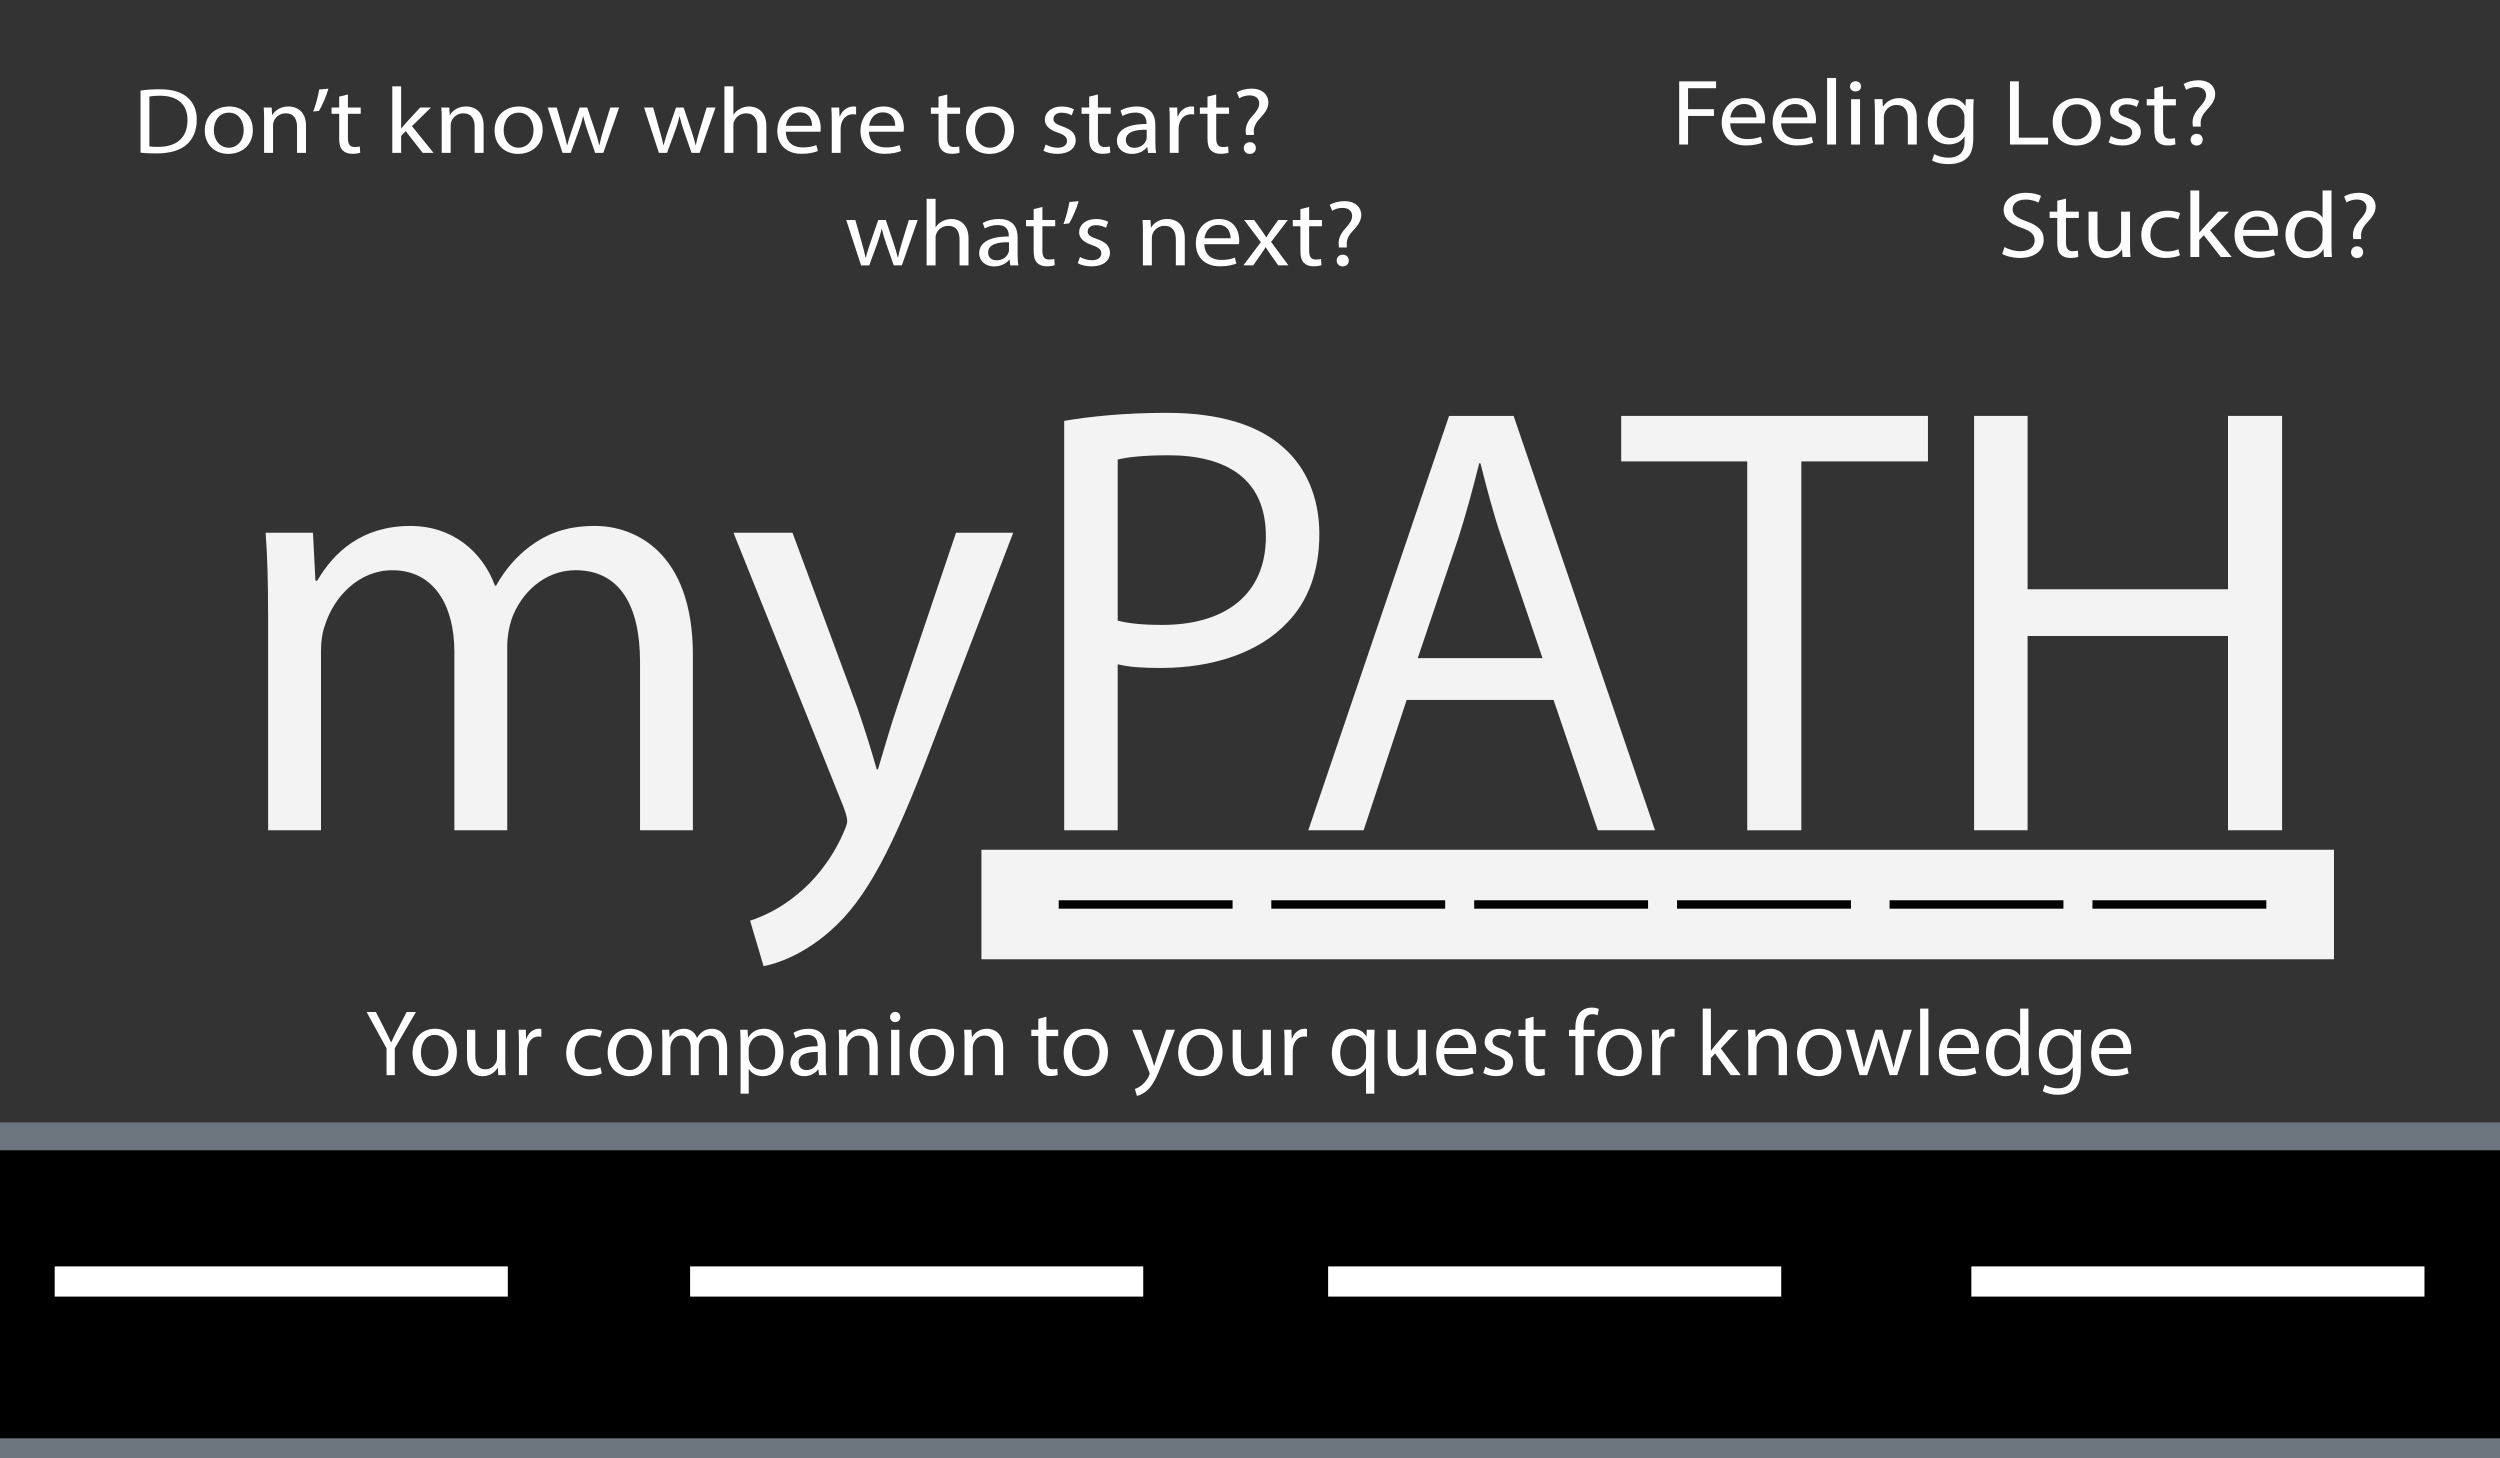 <?xml version="1.0" encoding="UTF-8"?>
<svg id="Layer_1" data-name="Layer 1" xmlns="http://www.w3.org/2000/svg" viewBox="0 0 960 560">
  <rect x="0" y="0" width="960" height="560" fill="#333333" stroke="none"/>
  <defs>
    <style>
      .cls-1 {
        fill: #fff;
      }

      .cls-2 {
        opacity: .94;
      }

      .cls-3 {
        opacity: .99;
      }

      .cls-4 {
        fill: #6c757d;
      }
    </style>
  </defs>
  <g id="bg-road">
    <rect x="0" y="432.78" width="961" height="130.22"/>
    <rect class="cls-1" x="21" y="486.3" width="174" height="11.59"/>
    <rect class="cls-1" x="265" y="486.3" width="174" height="11.59"/>
    <rect class="cls-1" x="510" y="486.3" width="174" height="11.59"/>
    <rect class="cls-1" x="757" y="486.3" width="174" height="11.59"/>
    <rect class="cls-4" x="-1" y="552.3" width="963" height="10.7"/>
    <rect class="cls-4" x="-1" y="431" width="963" height="10.7"/>
  </g>
  <g id="bg-text">
    <g>
      <path class="cls-1" d="m53.97,34.77c2.07-.29,4.53-.5,7.22-.5,4.88,0,8.35,1.04,10.66,3.02,2.34,1.98,3.71,4.79,3.71,8.71s-1.33,7.2-3.79,9.43c-2.46,2.27-6.52,3.49-11.63,3.49-2.42,0-4.45-.11-6.17-.29v-23.87Zm3.4,21.45c.86.14,2.11.18,3.43.18,7.26,0,11.2-3.74,11.2-10.29.04-5.72-3.47-9.36-10.66-9.36-1.76,0-3.08.14-3.98.32v19.15Z"/>
      <path class="cls-1" d="m97.1,49.85c0,6.44-4.84,9.25-9.41,9.25-5.11,0-9.06-3.46-9.06-8.96,0-5.83,4.14-9.25,9.37-9.25s9.09,3.64,9.09,8.96Zm-14.99.18c0,3.82,2.38,6.69,5.74,6.69s5.74-2.84,5.74-6.77c0-2.95-1.6-6.69-5.66-6.69s-5.82,3.46-5.82,6.77Z"/>
      <path class="cls-1" d="m101.43,46c0-1.8-.04-3.28-.16-4.72h3.04l.19,2.88h.08c.94-1.66,3.12-3.28,6.25-3.28,2.62,0,6.67,1.44,6.67,7.42v10.4h-3.44v-10.04c0-2.81-1.13-5.15-4.37-5.15-2.26,0-4.02,1.48-4.61,3.24-.16.4-.23.94-.23,1.48v10.47h-3.44v-12.71Z"/>
      <path class="cls-1" d="m126.14,34.05c-.9,3.02-2.58,6.88-3.67,8.53l-2.19.25c.86-2.12,1.87-5.87,2.3-8.46l3.55-.32Z"/>
      <path class="cls-1" d="m133.6,36.28v5h4.92v2.41h-4.92v9.4c0,2.16.66,3.38,2.58,3.38.9,0,1.56-.11,1.99-.22l.16,2.38c-.66.25-1.72.43-3.04.43-1.6,0-2.89-.47-3.71-1.33-.98-.94-1.33-2.48-1.33-4.54v-9.5h-2.93v-2.41h2.93v-4.18l3.36-.83Z"/>
      <path class="cls-1" d="m154.05,49.28h.08c.47-.61,1.13-1.37,1.68-1.98l5.54-6.01h4.14l-7.3,7.16,8.31,10.26h-4.18l-6.52-8.35-1.76,1.8v6.55h-3.4v-25.56h3.4v16.13Z"/>
      <path class="cls-1" d="m169.63,46c0-1.8-.04-3.28-.16-4.72h3.04l.19,2.88h.08c.94-1.66,3.12-3.28,6.25-3.28,2.62,0,6.67,1.44,6.67,7.42v10.4h-3.44v-10.04c0-2.81-1.13-5.15-4.37-5.15-2.26,0-4.02,1.48-4.61,3.24-.16.4-.23.94-.23,1.48v10.47h-3.44v-12.71Z"/>
      <path class="cls-1" d="m208.39,49.85c0,6.44-4.84,9.25-9.41,9.25-5.11,0-9.06-3.46-9.06-8.96,0-5.83,4.14-9.25,9.37-9.25s9.09,3.64,9.09,8.96Zm-14.99.18c0,3.82,2.38,6.69,5.74,6.69s5.74-2.84,5.74-6.77c0-2.95-1.6-6.69-5.66-6.69s-5.82,3.46-5.82,6.77Z"/>
      <path class="cls-1" d="m213.81,41.29l2.5,8.85c.55,1.94,1.05,3.74,1.41,5.54h.12c.43-1.76,1.05-3.64,1.68-5.51l3.08-8.89h2.89l2.93,8.71c.7,2.09,1.25,3.92,1.68,5.69h.12c.31-1.76.82-3.6,1.44-5.65l2.69-8.75h3.4l-6.09,17.42h-3.12l-2.89-8.31c-.66-1.94-1.21-3.67-1.68-5.72h-.08c-.47,2.09-1.05,3.89-1.72,5.76l-3.04,8.28h-3.12l-5.7-17.42h3.51Z"/>
      <path class="cls-1" d="m250.82,41.29l2.5,8.85c.55,1.94,1.05,3.74,1.41,5.54h.12c.43-1.76,1.05-3.64,1.68-5.51l3.08-8.89h2.89l2.93,8.71c.7,2.09,1.25,3.92,1.68,5.69h.12c.31-1.76.82-3.6,1.44-5.65l2.69-8.75h3.4l-6.09,17.42h-3.12l-2.89-8.31c-.66-1.94-1.21-3.67-1.68-5.72h-.08c-.47,2.09-1.05,3.89-1.72,5.76l-3.04,8.28h-3.12l-5.7-17.42h3.51Z"/>
      <path class="cls-1" d="m278.18,33.15h3.44v10.87h.08c.55-.9,1.41-1.69,2.46-2.23,1.01-.54,2.22-.9,3.51-.9,2.54,0,6.6,1.44,6.6,7.45v10.37h-3.44v-10.01c0-2.81-1.13-5.18-4.37-5.18-2.22,0-3.98,1.44-4.61,3.17-.2.43-.23.9-.23,1.51v10.51h-3.44v-25.56Z"/>
      <path class="cls-1" d="m301.76,50.57c.08,4.28,3.04,6.05,6.48,6.05,2.46,0,3.94-.4,5.23-.9l.59,2.27c-1.21.5-3.28,1.08-6.28,1.08-5.82,0-9.29-3.53-9.29-8.78s3.36-9.4,8.86-9.4c6.17,0,7.81,5,7.81,8.21,0,.65-.08,1.15-.12,1.48h-13.27Zm10.07-2.27c.04-2.02-.9-5.15-4.76-5.15-3.47,0-5,2.95-5.27,5.15h10.03Z"/>
      <path class="cls-1" d="m319.4,46.72c0-2.05-.04-3.82-.16-5.44h3.01l.12,3.42h.16c.86-2.34,2.93-3.82,5.23-3.82.39,0,.66.04.98.11v2.99c-.35-.07-.7-.11-1.17-.11-2.42,0-4.14,1.69-4.61,4.07-.08.43-.16.94-.16,1.48v9.29h-3.4v-11.99Z"/>
      <path class="cls-1" d="m333.69,50.57c.08,4.28,3.04,6.05,6.48,6.05,2.46,0,3.94-.4,5.23-.9l.59,2.27c-1.21.5-3.28,1.08-6.28,1.08-5.82,0-9.29-3.53-9.29-8.78s3.36-9.4,8.86-9.4c6.17,0,7.81,5,7.81,8.21,0,.65-.08,1.15-.12,1.48h-13.27Zm10.07-2.27c.04-2.02-.9-5.15-4.76-5.15-3.47,0-5,2.95-5.27,5.15h10.03Z"/>
      <path class="cls-1" d="m363.75,36.28v5h4.92v2.41h-4.92v9.4c0,2.16.66,3.38,2.58,3.38.9,0,1.56-.11,1.99-.22l.16,2.38c-.66.25-1.72.43-3.04.43-1.6,0-2.89-.47-3.71-1.33-.98-.94-1.33-2.48-1.33-4.54v-9.5h-2.93v-2.41h2.93v-4.18l3.36-.83Z"/>
      <path class="cls-1" d="m389.39,49.85c0,6.44-4.84,9.25-9.41,9.25-5.11,0-9.06-3.46-9.06-8.96,0-5.83,4.14-9.25,9.37-9.25s9.09,3.64,9.09,8.96Zm-14.99.18c0,3.82,2.38,6.69,5.74,6.69s5.74-2.84,5.74-6.77c0-2.95-1.6-6.69-5.66-6.69s-5.82,3.46-5.82,6.77Z"/>
      <path class="cls-1" d="m401.53,55.47c1.02.61,2.81,1.26,4.53,1.26,2.5,0,3.67-1.15,3.67-2.59,0-1.51-.98-2.34-3.51-3.2-3.4-1.12-5-2.84-5-4.93,0-2.81,2.46-5.11,6.52-5.11,1.91,0,3.59.5,4.65,1.08l-.86,2.3c-.74-.43-2.11-1.01-3.86-1.01-2.03,0-3.16,1.08-3.16,2.38,0,1.44,1.13,2.09,3.59,2.95,3.28,1.15,4.96,2.66,4.96,5.26,0,3.06-2.58,5.22-7.06,5.22-2.07,0-3.98-.47-5.31-1.19l.86-2.41Z"/>
      <path class="cls-1" d="m421.6,36.28v5h4.92v2.41h-4.92v9.4c0,2.16.66,3.38,2.58,3.38.9,0,1.56-.11,1.99-.22l.16,2.38c-.66.25-1.72.43-3.04.43-1.6,0-2.89-.47-3.71-1.33-.98-.94-1.33-2.48-1.33-4.54v-9.5h-2.93v-2.41h2.93v-4.18l3.36-.83Z"/>
      <path class="cls-1" d="m440.84,58.71l-.27-2.2h-.12c-1.05,1.37-3.08,2.59-5.78,2.59-3.83,0-5.78-2.48-5.78-5,0-4.21,4.06-6.52,11.36-6.48v-.36c0-1.44-.43-4.03-4.29-4.03-1.76,0-3.59.5-4.92,1.3l-.78-2.09c1.56-.94,3.82-1.55,6.21-1.55,5.78,0,7.18,3.64,7.18,7.13v6.52c0,1.51.08,2.99.31,4.18h-3.12Zm-.51-8.89c-3.75-.07-8,.54-8,3.92,0,2.05,1.48,3.02,3.24,3.02,2.46,0,4.02-1.44,4.57-2.92.12-.32.19-.68.19-1.01v-3.02Z"/>
      <path class="cls-1" d="m449.19,46.72c0-2.05-.04-3.82-.16-5.44h3.01l.12,3.42h.16c.86-2.34,2.93-3.82,5.23-3.82.39,0,.66.04.98.11v2.99c-.35-.07-.7-.11-1.17-.11-2.42,0-4.14,1.69-4.61,4.07-.08.43-.16.94-.16,1.48v9.29h-3.4v-11.99Z"/>
      <path class="cls-1" d="m467.03,36.28v5h4.92v2.41h-4.92v9.4c0,2.16.66,3.38,2.58,3.38.9,0,1.56-.11,1.99-.22l.16,2.38c-.66.25-1.72.43-3.04.43-1.6,0-2.89-.47-3.71-1.33-.98-.94-1.33-2.48-1.33-4.54v-9.5h-2.93v-2.41h2.93v-4.18l3.36-.83Z"/>
      <path class="cls-1" d="m478.47,51.83l-.08-.94c-.23-1.94.47-4.07,2.42-6.23,1.76-1.91,2.73-3.31,2.73-4.93,0-1.84-1.25-3.06-3.71-3.1-1.41,0-2.97.43-3.94,1.12l-.94-2.27c1.29-.86,3.51-1.44,5.58-1.44,4.49,0,6.52,2.56,6.52,5.29,0,2.45-1.48,4.21-3.36,6.26-1.72,1.87-2.34,3.46-2.22,5.29l.04.94h-3.04Zm-.86,5.04c0-1.33.98-2.27,2.34-2.27s2.3.94,2.3,2.27c0,1.26-.9,2.23-2.34,2.23-1.37,0-2.3-.97-2.3-2.23Z"/>
      <path class="cls-1" d="m328.46,84.49l2.5,8.85c.55,1.94,1.05,3.74,1.41,5.54h.12c.43-1.76,1.05-3.64,1.68-5.51l3.08-8.89h2.89l2.93,8.71c.7,2.09,1.25,3.92,1.68,5.69h.12c.31-1.76.82-3.6,1.44-5.65l2.69-8.75h3.4l-6.09,17.42h-3.12l-2.89-8.31c-.66-1.94-1.21-3.67-1.68-5.72h-.08c-.47,2.09-1.05,3.89-1.72,5.76l-3.04,8.28h-3.12l-5.7-17.42h3.51Z"/>
      <path class="cls-1" d="m355.82,76.35h3.44v10.87h.08c.55-.9,1.41-1.69,2.46-2.23,1.01-.54,2.22-.9,3.51-.9,2.54,0,6.6,1.44,6.6,7.45v10.37h-3.44v-10.01c0-2.81-1.13-5.18-4.37-5.18-2.22,0-3.98,1.44-4.61,3.17-.2.43-.23.9-.23,1.51v10.51h-3.44v-25.56Z"/>
      <path class="cls-1" d="m387.95,101.91l-.27-2.2h-.12c-1.05,1.37-3.08,2.59-5.78,2.59-3.83,0-5.78-2.48-5.78-5,0-4.21,4.06-6.52,11.36-6.48v-.36c0-1.44-.43-4.03-4.29-4.03-1.76,0-3.59.5-4.92,1.3l-.78-2.09c1.56-.94,3.83-1.55,6.21-1.55,5.78,0,7.18,3.64,7.18,7.13v6.52c0,1.51.08,2.99.31,4.18h-3.12Zm-.51-8.89c-3.75-.07-8,.54-8,3.92,0,2.05,1.48,3.02,3.24,3.02,2.46,0,4.02-1.44,4.57-2.92.12-.32.2-.68.2-1.01v-3.02Z"/>
      <path class="cls-1" d="m400.28,79.48v5h4.92v2.41h-4.92v9.4c0,2.16.66,3.38,2.58,3.38.9,0,1.56-.11,1.99-.22l.16,2.38c-.66.25-1.72.43-3.04.43-1.6,0-2.89-.47-3.71-1.33-.98-.94-1.33-2.48-1.33-4.54v-9.5h-2.93v-2.41h2.93v-4.18l3.36-.83Z"/>
      <path class="cls-1" d="m414.22,77.25c-.9,3.02-2.58,6.88-3.67,8.53l-2.19.25c.86-2.12,1.87-5.87,2.3-8.46l3.55-.32Z"/>
      <path class="cls-1" d="m414.69,98.67c1.02.61,2.81,1.26,4.53,1.26,2.5,0,3.67-1.15,3.67-2.59,0-1.51-.98-2.34-3.51-3.2-3.4-1.12-5-2.84-5-4.93,0-2.81,2.46-5.11,6.52-5.11,1.91,0,3.59.5,4.65,1.08l-.86,2.3c-.74-.43-2.11-1.01-3.86-1.01-2.03,0-3.16,1.08-3.16,2.38,0,1.44,1.13,2.09,3.59,2.95,3.28,1.15,4.96,2.66,4.96,5.26,0,3.06-2.58,5.22-7.06,5.22-2.07,0-3.98-.47-5.31-1.19l.86-2.41Z"/>
      <path class="cls-1" d="m438.89,89.2c0-1.8-.04-3.28-.16-4.72h3.04l.19,2.88h.08c.94-1.66,3.12-3.28,6.25-3.28,2.62,0,6.67,1.44,6.67,7.42v10.4h-3.44v-10.04c0-2.81-1.13-5.15-4.37-5.15-2.26,0-4.02,1.48-4.61,3.24-.16.4-.23.94-.23,1.48v10.47h-3.44v-12.71Z"/>
      <path class="cls-1" d="m462.47,93.77c.08,4.28,3.04,6.05,6.48,6.05,2.46,0,3.94-.4,5.23-.9l.59,2.27c-1.21.5-3.28,1.08-6.28,1.08-5.82,0-9.29-3.53-9.29-8.78s3.36-9.4,8.86-9.4c6.17,0,7.81,5,7.81,8.21,0,.65-.08,1.15-.12,1.48h-13.27Zm10.07-2.27c.04-2.02-.9-5.15-4.76-5.15-3.47,0-5,2.95-5.27,5.15h10.03Z"/>
      <path class="cls-1" d="m481.59,84.49l2.69,3.74c.7.97,1.29,1.87,1.91,2.84h.12c.62-1.04,1.25-1.94,1.87-2.88l2.65-3.71h3.71l-6.44,8.42,6.64,9h-3.9l-2.77-3.92c-.74-1.01-1.37-1.98-2.03-3.02h-.08c-.62,1.04-1.29,1.98-1.99,3.02l-2.73,3.92h-3.79l6.71-8.89-6.4-8.53h3.82Z"/>
      <path class="cls-1" d="m502.71,79.48v5h4.92v2.41h-4.92v9.4c0,2.16.66,3.38,2.58,3.38.9,0,1.56-.11,1.99-.22l.16,2.38c-.66.25-1.72.43-3.04.43-1.6,0-2.89-.47-3.71-1.33-.98-.94-1.33-2.48-1.33-4.54v-9.5h-2.93v-2.41h2.93v-4.18l3.36-.83Z"/>
      <path class="cls-1" d="m514.15,95.03l-.08-.94c-.23-1.94.47-4.07,2.42-6.23,1.76-1.91,2.73-3.31,2.73-4.93,0-1.84-1.25-3.06-3.71-3.1-1.41,0-2.97.43-3.94,1.12l-.94-2.27c1.29-.86,3.51-1.44,5.58-1.44,4.49,0,6.52,2.56,6.52,5.29,0,2.45-1.48,4.21-3.36,6.26-1.72,1.87-2.34,3.46-2.22,5.29l.04.94h-3.04Zm-.86,5.04c0-1.33.98-2.27,2.34-2.27s2.3.94,2.3,2.27c0,1.26-.9,2.23-2.34,2.23-1.37,0-2.3-.97-2.3-2.23Z"/>
    </g>
    <g class="cls-3">
      <path class="cls-1" d="m644.81,31.24h14.17v2.63h-10.77v8.06h9.95v2.59h-9.95v10.98h-3.4v-24.26Z"/>
      <path class="cls-1" d="m664.41,47.36c.08,4.28,3.04,6.05,6.48,6.05,2.46,0,3.94-.4,5.23-.9l.58,2.27c-1.21.5-3.28,1.08-6.28,1.08-5.82,0-9.29-3.53-9.29-8.78s3.36-9.4,8.86-9.4c6.17,0,7.81,5,7.81,8.21,0,.65-.08,1.15-.12,1.48h-13.27Zm10.07-2.27c.04-2.02-.9-5.15-4.76-5.15-3.47,0-5,2.95-5.27,5.15h10.03Z"/>
      <path class="cls-1" d="m683.96,47.36c.08,4.28,3.04,6.05,6.48,6.05,2.46,0,3.94-.4,5.23-.9l.58,2.27c-1.21.5-3.28,1.08-6.28,1.08-5.82,0-9.29-3.53-9.29-8.78s3.36-9.4,8.86-9.4c6.17,0,7.81,5,7.81,8.21,0,.65-.08,1.15-.12,1.48h-13.27Zm10.07-2.27c.04-2.02-.9-5.15-4.76-5.15-3.47,0-5,2.95-5.27,5.15h10.03Z"/>
      <path class="cls-1" d="m701.61,29.94h3.43v25.56h-3.43v-25.56Z"/>
      <path class="cls-1" d="m714.65,33.18c.04,1.08-.82,1.94-2.19,1.94-1.21,0-2.07-.86-2.07-1.94s.9-1.98,2.15-1.98,2.11.86,2.11,1.98Zm-3.83,22.32v-17.42h3.43v17.42h-3.43Z"/>
      <path class="cls-1" d="m719.96,42.79c0-1.8-.04-3.28-.16-4.72h3.04l.2,2.88h.08c.94-1.66,3.12-3.28,6.25-3.28,2.62,0,6.67,1.44,6.67,7.42v10.4h-3.43v-10.04c0-2.81-1.13-5.15-4.37-5.15-2.26,0-4.02,1.48-4.61,3.24-.16.4-.23.94-.23,1.48v10.47h-3.43v-12.71Z"/>
      <path class="cls-1" d="m757.9,38.08c-.08,1.26-.16,2.66-.16,4.79v10.11c0,4-.86,6.44-2.69,7.96-1.83,1.58-4.49,2.09-6.87,2.09s-4.76-.5-6.28-1.44l.86-2.41c1.25.72,3.2,1.37,5.54,1.37,3.51,0,6.09-1.69,6.09-6.08v-1.94h-.08c-1.05,1.62-3.08,2.92-6.01,2.92-4.68,0-8.04-3.67-8.04-8.5,0-5.9,4.18-9.25,8.51-9.25,3.28,0,5.07,1.58,5.89,3.02h.08l.16-2.63h3.01Zm-3.55,6.88c0-.54-.04-1.01-.2-1.44-.62-1.84-2.3-3.35-4.8-3.35-3.28,0-5.62,2.56-5.62,6.59,0,3.42,1.87,6.26,5.58,6.26,2.11,0,4.02-1.22,4.76-3.24.2-.54.27-1.15.27-1.69v-3.13Z"/>
      <path class="cls-1" d="m771.83,31.24h3.4v21.63h11.24v2.63h-14.64v-24.26Z"/>
      <path class="cls-1" d="m806.69,46.64c0,6.44-4.84,9.25-9.41,9.25-5.11,0-9.06-3.46-9.06-8.96,0-5.83,4.14-9.25,9.37-9.25s9.09,3.64,9.09,8.96Zm-14.99.18c0,3.82,2.38,6.69,5.74,6.69s5.74-2.84,5.74-6.77c0-2.95-1.6-6.69-5.66-6.69s-5.82,3.46-5.82,6.77Z"/>
      <path class="cls-1" d="m810.55,52.26c1.01.61,2.81,1.26,4.53,1.26,2.5,0,3.67-1.15,3.67-2.59,0-1.51-.98-2.34-3.51-3.2-3.4-1.12-5-2.84-5-4.93,0-2.81,2.46-5.11,6.52-5.11,1.91,0,3.59.5,4.64,1.08l-.86,2.3c-.74-.43-2.11-1.01-3.86-1.01-2.03,0-3.16,1.08-3.16,2.38,0,1.44,1.13,2.09,3.59,2.95,3.28,1.15,4.96,2.66,4.96,5.26,0,3.06-2.58,5.22-7.06,5.22-2.07,0-3.98-.47-5.31-1.19l.86-2.41Z"/>
      <path class="cls-1" d="m830.62,33.07v5h4.92v2.41h-4.92v9.4c0,2.16.66,3.38,2.58,3.38.9,0,1.56-.11,1.99-.22l.16,2.38c-.66.25-1.72.43-3.04.43-1.6,0-2.89-.47-3.71-1.33-.98-.94-1.33-2.48-1.33-4.54v-9.5h-2.93v-2.41h2.93v-4.18l3.36-.83Z"/>
      <path class="cls-1" d="m842.06,48.62l-.08-.94c-.23-1.94.47-4.07,2.42-6.23,1.76-1.91,2.73-3.31,2.73-4.93,0-1.84-1.25-3.06-3.71-3.1-1.4,0-2.97.43-3.94,1.12l-.94-2.27c1.29-.86,3.51-1.44,5.58-1.44,4.49,0,6.52,2.56,6.52,5.29,0,2.45-1.48,4.21-3.36,6.26-1.72,1.87-2.34,3.46-2.22,5.29l.04.94h-3.04Zm-.86,5.04c0-1.33.98-2.27,2.34-2.27s2.3.94,2.3,2.27c0,1.26-.9,2.23-2.34,2.23-1.37,0-2.3-.97-2.3-2.23Z"/>
      <path class="cls-1" d="m769.73,94.88c1.52.86,3.75,1.58,6.09,1.58,3.47,0,5.5-1.69,5.5-4.14,0-2.27-1.41-3.56-4.96-4.82-4.29-1.4-6.95-3.46-6.95-6.88,0-3.78,3.4-6.59,8.51-6.59,2.69,0,4.65.58,5.82,1.19l-.94,2.56c-.86-.43-2.62-1.15-5-1.15-3.59,0-4.96,1.98-4.96,3.64,0,2.27,1.6,3.38,5.23,4.68,4.45,1.58,6.71,3.56,6.71,7.13,0,3.74-3.01,6.98-9.21,6.98-2.54,0-5.31-.68-6.71-1.55l.86-2.63Z"/>
      <path class="cls-1" d="m793.34,76.27v5h4.92v2.41h-4.92v9.4c0,2.16.66,3.38,2.58,3.38.9,0,1.56-.11,1.99-.22l.16,2.38c-.66.25-1.72.43-3.04.43-1.6,0-2.89-.47-3.71-1.33-.98-.94-1.33-2.48-1.33-4.54v-9.5h-2.93v-2.41h2.93v-4.18l3.36-.83Z"/>
      <path class="cls-1" d="m817.93,93.95c0,1.8.04,3.38.16,4.75h-3.04l-.19-2.84h-.08c-.9,1.4-2.89,3.24-6.25,3.24-2.97,0-6.52-1.51-6.52-7.63v-10.19h3.43v9.65c0,3.31,1.09,5.54,4.22,5.54,2.3,0,3.9-1.48,4.53-2.88.2-.47.31-1.04.31-1.62v-10.69h3.43v12.67Z"/>
      <path class="cls-1" d="m837.1,98.05c-.9.43-2.89,1.01-5.43,1.01-5.7,0-9.41-3.56-9.41-8.89s3.98-9.25,10.15-9.25c2.03,0,3.83.47,4.76.9l-.78,2.45c-.82-.43-2.11-.83-3.98-.83-4.33,0-6.67,2.95-6.67,6.59,0,4.03,2.81,6.52,6.56,6.52,1.95,0,3.24-.47,4.21-.86l.59,2.38Z"/>
      <path class="cls-1" d="m844.52,89.27h.08c.47-.61,1.13-1.37,1.68-1.98l5.54-6.01h4.14l-7.3,7.16,8.31,10.26h-4.18l-6.52-8.35-1.76,1.8v6.55h-3.4v-25.56h3.4v16.13Z"/>
      <path class="cls-1" d="m861.34,90.56c.08,4.28,3.04,6.05,6.48,6.05,2.46,0,3.94-.4,5.23-.9l.58,2.27c-1.21.5-3.28,1.08-6.28,1.08-5.82,0-9.29-3.53-9.29-8.78s3.36-9.4,8.86-9.4c6.17,0,7.81,5,7.81,8.21,0,.65-.08,1.15-.12,1.48h-13.27Zm10.07-2.27c.04-2.02-.9-5.15-4.76-5.15-3.47,0-5,2.95-5.27,5.15h10.03Z"/>
      <path class="cls-1" d="m895.3,73.14v21.06c0,1.55.04,3.31.16,4.5h-3.08l-.16-3.02h-.08c-1.05,1.94-3.36,3.42-6.44,3.42-4.57,0-8.08-3.56-8.08-8.85-.04-5.8,3.86-9.36,8.47-9.36,2.89,0,4.84,1.26,5.7,2.66h.08v-10.4h3.44Zm-3.44,15.23c0-.4-.04-.94-.16-1.33-.51-2.02-2.38-3.67-4.96-3.67-3.55,0-5.66,2.88-5.66,6.73,0,3.53,1.87,6.44,5.58,6.44,2.3,0,4.41-1.4,5.04-3.78.12-.43.16-.86.16-1.37v-3.02Z"/>
      <path class="cls-1" d="m903.66,91.82l-.08-.94c-.23-1.94.47-4.07,2.42-6.23,1.76-1.91,2.73-3.31,2.73-4.93,0-1.84-1.25-3.06-3.71-3.1-1.41,0-2.97.43-3.94,1.12l-.94-2.27c1.29-.86,3.51-1.44,5.58-1.44,4.49,0,6.52,2.56,6.52,5.29,0,2.45-1.48,4.21-3.36,6.26-1.72,1.87-2.34,3.46-2.22,5.29l.04.94h-3.04Zm-.86,5.04c0-1.33.98-2.27,2.34-2.27s2.3.94,2.3,2.27c0,1.26-.9,2.23-2.34,2.23-1.37,0-2.3-.97-2.3-2.23Z"/>
    </g>
  </g>
  <g id="Logo" class="cls-2">
    <g id="text-logo">
      <path class="cls-1" d="m102.94,235.49c0-11.8-.24-21.48-.94-30.93h18.18l.94,18.41h.71c6.37-10.86,17-21.01,35.88-21.01,15.58,0,27.38,9.44,32.34,22.9h.47c3.54-6.37,8.03-11.33,12.75-14.87,6.85-5.19,14.4-8.03,25.26-8.03,15.11,0,37.54,9.92,37.54,49.58v67.28h-20.3v-64.68c0-21.96-8.03-35.18-24.79-35.18-11.8,0-21.01,8.73-24.55,18.89-.94,2.83-1.65,6.61-1.65,10.39v70.59h-20.3v-68.46c0-18.18-8.03-31.4-23.84-31.4-12.98,0-22.43,10.39-25.73,20.77-1.18,3.07-1.65,6.61-1.65,10.15v68.93h-20.3s0-83.33,0-83.33Z"/>
      <path class="cls-1" d="m304.32,204.57l25.02,67.52c2.6,7.55,5.43,16.53,7.32,23.37h.47c2.12-6.85,4.49-15.58,7.32-23.84l22.66-67.05h21.96l-31.16,81.45c-14.87,39.19-25.02,59.25-39.19,71.53-10.15,8.97-20.3,12.51-25.5,13.46l-5.19-17.47c5.19-1.65,12.04-4.96,18.18-10.15,5.67-4.49,12.75-12.51,17.47-23.14.94-2.12,1.65-3.78,1.65-4.96s-.47-2.83-1.42-5.43l-42.26-105.29s22.66,0,22.66,0Z"/>
      <path class="cls-1" d="m408.66,161.6c9.92-1.65,22.9-3.07,39.42-3.07,20.3,0,35.18,4.72,44.62,13.22,8.73,7.55,13.93,19.12,13.93,33.29s-4.25,25.73-12.28,33.99c-10.86,11.57-28.57,17.47-48.63,17.47-6.14,0-11.8-.24-16.53-1.42v63.74h-20.54v-157.23Zm20.54,76.72c4.49,1.18,10.15,1.65,17,1.65,24.79,0,39.9-12.04,39.9-33.99s-14.87-31.16-37.54-31.16c-8.97,0-15.82.71-19.36,1.65v61.85Z"/>
      <path class="cls-1" d="m540.16,268.78l-16.53,50.05h-21.25l54.06-159.11h24.79l54.3,159.11h-21.96l-17-50.05h-56.42Zm52.17-16.05l-15.58-45.8c-3.54-10.39-5.9-19.83-8.26-29.04h-.47c-2.36,9.44-4.96,19.12-8.03,28.8l-15.58,46.03h47.92Z"/>
      <path class="cls-1" d="m670.94,177.18h-48.4v-17.47h117.8v17.47h-48.63v141.65h-20.77v-141.65Z"/>
      <path class="cls-1" d="m778.59,159.71v66.57h76.96v-66.57h20.77v159.11h-20.77v-74.6h-76.96v74.6h-20.54v-159.11h20.54Z"/>
    </g>
    <g id="logo-road">
      <rect class="cls-1" x="376.87" y="326.3" width="519.37" height="42.06"/>
      <rect x="488.18" y="345.7" width="66.77" height="3.23"/>
      <rect x="406.54" y="345.7" width="66.77" height="3.23"/>
      <rect x="566.09" y="345.7" width="66.77" height="3.23"/>
      <rect x="643.99" y="345.7" width="66.77" height="3.23"/>
      <rect x="803.5" y="345.7" width="66.77" height="3.23"/>
      <rect x="725.59" y="345.7" width="66.77" height="3.23"/>
    </g>
  </g>
  <g>
    <path class="cls-1" d="m148.44,412.86v-10.29l-7.67-13.97h3.56l3.42,6.7c.94,1.83,1.66,3.31,2.41,5h.07c.68-1.58,1.51-3.17,2.45-5l3.49-6.7h3.56l-8.13,13.93v10.33h-3.17Z"/>
    <path class="cls-1" d="m175.44,404c0,6.44-4.46,9.25-8.67,9.25-4.72,0-8.35-3.46-8.35-8.96,0-5.83,3.82-9.25,8.64-9.25s8.39,3.63,8.39,8.96Zm-13.82.18c0,3.82,2.2,6.7,5.29,6.7s5.29-2.84,5.29-6.77c0-2.95-1.48-6.7-5.22-6.7s-5.36,3.46-5.36,6.77Z"/>
    <path class="cls-1" d="m194.02,408.11c0,1.8.04,3.38.14,4.75h-2.81l-.18-2.84h-.07c-.83,1.4-2.66,3.24-5.76,3.24-2.74,0-6.01-1.51-6.01-7.63v-10.19h3.17v9.65c0,3.31,1.01,5.54,3.89,5.54,2.12,0,3.6-1.48,4.18-2.88.18-.47.29-1.04.29-1.62v-10.69h3.17v12.67Z"/>
    <path class="cls-1" d="m199.27,400.87c0-2.05-.04-3.82-.14-5.44h2.77l.11,3.42h.14c.79-2.34,2.7-3.82,4.82-3.82.36,0,.61.04.9.11v2.99c-.32-.07-.65-.11-1.08-.11-2.23,0-3.82,1.69-4.25,4.07-.07.43-.14.94-.14,1.48v9.29h-3.13v-11.99Z"/>
    <path class="cls-1" d="m231.1,412.21c-.83.43-2.66,1.01-5,1.01-5.26,0-8.68-3.56-8.68-8.89s3.67-9.25,9.36-9.25c1.87,0,3.53.47,4.39.9l-.72,2.45c-.76-.43-1.94-.83-3.67-.83-4,0-6.16,2.95-6.16,6.59,0,4.03,2.59,6.51,6.05,6.51,1.8,0,2.99-.47,3.89-.86l.54,2.38Z"/>
    <path class="cls-1" d="m250.36,404c0,6.44-4.46,9.25-8.67,9.25-4.72,0-8.35-3.46-8.35-8.96,0-5.83,3.82-9.25,8.64-9.25s8.39,3.63,8.39,8.96Zm-13.82.18c0,3.82,2.2,6.7,5.29,6.7s5.29-2.84,5.29-6.77c0-2.95-1.48-6.7-5.22-6.7s-5.36,3.46-5.36,6.77Z"/>
    <path class="cls-1" d="m254.35,400.15c0-1.8-.04-3.28-.14-4.72h2.77l.14,2.81h.11c.97-1.66,2.59-3.2,5.47-3.2,2.38,0,4.18,1.44,4.93,3.49h.07c.54-.97,1.22-1.73,1.94-2.27,1.04-.79,2.2-1.22,3.85-1.22,2.3,0,5.72,1.51,5.72,7.56v10.26h-3.1v-9.86c0-3.35-1.22-5.36-3.78-5.36-1.8,0-3.2,1.33-3.74,2.88-.14.43-.25,1.01-.25,1.58v10.76h-3.1v-10.44c0-2.77-1.22-4.79-3.64-4.79-1.98,0-3.42,1.58-3.92,3.17-.18.47-.25,1.01-.25,1.55v10.51h-3.1v-12.71Z"/>
    <path class="cls-1" d="m284.38,401.12c0-2.23-.07-4.03-.14-5.69h2.84l.14,2.99h.07c1.3-2.12,3.35-3.38,6.19-3.38,4.21,0,7.38,3.56,7.38,8.85,0,6.26-3.82,9.36-7.92,9.36-2.3,0-4.32-1.01-5.36-2.74h-.07v9.47h-3.13v-18.86Zm3.13,4.64c0,.47.07.9.14,1.3.58,2.2,2.48,3.71,4.75,3.71,3.35,0,5.29-2.74,5.29-6.73,0-3.49-1.84-6.48-5.18-6.48-2.16,0-4.18,1.55-4.79,3.92-.11.4-.22.86-.22,1.3v2.99Z"/>
    <path class="cls-1" d="m314.51,412.86l-.25-2.2h-.11c-.97,1.37-2.84,2.59-5.33,2.59-3.53,0-5.33-2.48-5.33-5,0-4.21,3.74-6.52,10.47-6.48v-.36c0-1.44-.4-4.03-3.96-4.03-1.62,0-3.31.5-4.54,1.3l-.72-2.09c1.44-.94,3.53-1.55,5.72-1.55,5.33,0,6.62,3.63,6.62,7.13v6.51c0,1.51.07,2.99.29,4.18h-2.88Zm-.47-8.89c-3.46-.07-7.38.54-7.38,3.92,0,2.05,1.37,3.02,2.99,3.02,2.27,0,3.71-1.44,4.21-2.92.11-.32.18-.68.18-1.01v-3.02Z"/>
    <path class="cls-1" d="m322.21,400.15c0-1.8-.04-3.28-.14-4.72h2.81l.18,2.88h.07c.86-1.66,2.88-3.28,5.76-3.28,2.41,0,6.16,1.44,6.16,7.42v10.4h-3.17v-10.04c0-2.81-1.04-5.15-4.03-5.15-2.09,0-3.71,1.48-4.25,3.24-.14.4-.22.94-.22,1.48v10.47h-3.17v-12.71Z"/>
    <path class="cls-1" d="m345.72,390.54c.04,1.08-.76,1.94-2.02,1.94-1.12,0-1.91-.86-1.91-1.94s.83-1.98,1.98-1.98,1.94.86,1.94,1.98Zm-3.53,22.32v-17.42h3.17v17.42h-3.17Z"/>
    <path class="cls-1" d="m366.38,404c0,6.44-4.46,9.25-8.67,9.25-4.72,0-8.35-3.46-8.35-8.96,0-5.83,3.82-9.25,8.64-9.25s8.39,3.63,8.39,8.96Zm-13.82.18c0,3.82,2.2,6.7,5.29,6.7s5.29-2.84,5.29-6.77c0-2.95-1.48-6.7-5.22-6.7s-5.36,3.46-5.36,6.77Z"/>
    <path class="cls-1" d="m370.38,400.15c0-1.8-.04-3.28-.14-4.72h2.81l.18,2.88h.07c.86-1.66,2.88-3.28,5.76-3.28,2.41,0,6.16,1.44,6.16,7.42v10.4h-3.17v-10.04c0-2.81-1.04-5.15-4.03-5.15-2.09,0-3.71,1.48-4.25,3.24-.14.4-.22.94-.22,1.48v10.47h-3.17v-12.71Z"/>
    <path class="cls-1" d="m401.81,390.43v5h4.54v2.41h-4.54v9.39c0,2.16.61,3.38,2.38,3.38.83,0,1.44-.11,1.83-.22l.14,2.38c-.61.25-1.58.43-2.81.43-1.48,0-2.66-.47-3.42-1.33-.9-.94-1.22-2.48-1.22-4.54v-9.5h-2.7v-2.41h2.7v-4.18l3.1-.83Z"/>
    <path class="cls-1" d="m425.46,404c0,6.44-4.46,9.25-8.67,9.25-4.72,0-8.35-3.46-8.35-8.96,0-5.83,3.82-9.25,8.64-9.25s8.39,3.63,8.39,8.96Zm-13.82.18c0,3.82,2.2,6.7,5.29,6.7s5.29-2.84,5.29-6.77c0-2.95-1.48-6.7-5.22-6.7s-5.36,3.46-5.36,6.77Z"/>
    <path class="cls-1" d="m438.24,395.44l3.82,10.29c.4,1.15.83,2.52,1.12,3.56h.07c.32-1.04.68-2.38,1.12-3.64l3.46-10.22h3.35l-4.75,12.42c-2.27,5.97-3.82,9.03-5.97,10.91-1.55,1.37-3.1,1.91-3.89,2.05l-.79-2.66c.79-.25,1.84-.76,2.77-1.55.86-.68,1.94-1.91,2.66-3.53.14-.32.25-.58.25-.76s-.07-.43-.22-.83l-6.44-16.05h3.46Z"/>
    <path class="cls-1" d="m469.45,404c0,6.44-4.46,9.25-8.67,9.25-4.72,0-8.35-3.46-8.35-8.96,0-5.83,3.82-9.25,8.64-9.25s8.39,3.63,8.39,8.96Zm-13.82.18c0,3.82,2.2,6.7,5.29,6.7s5.29-2.84,5.29-6.77c0-2.95-1.48-6.7-5.22-6.7s-5.36,3.46-5.36,6.77Z"/>
    <path class="cls-1" d="m488.03,408.11c0,1.8.04,3.38.14,4.75h-2.81l-.18-2.84h-.07c-.83,1.4-2.66,3.24-5.76,3.24-2.74,0-6.01-1.51-6.01-7.63v-10.19h3.17v9.65c0,3.31,1.01,5.54,3.89,5.54,2.12,0,3.6-1.48,4.17-2.88.18-.47.29-1.04.29-1.62v-10.69h3.17v12.67Z"/>
    <path class="cls-1" d="m493.28,400.87c0-2.05-.04-3.82-.14-5.44h2.77l.11,3.42h.14c.79-2.34,2.7-3.82,4.82-3.82.36,0,.61.04.9.11v2.99c-.32-.07-.65-.11-1.08-.11-2.23,0-3.82,1.69-4.25,4.07-.07.43-.14.94-.14,1.48v9.29h-3.13v-11.99Z"/>
    <path class="cls-1" d="m524.57,410.16h-.07c-.94,1.73-2.88,3.09-5.69,3.09-4.07,0-7.38-3.53-7.38-8.82,0-6.52,4.21-9.39,7.88-9.39,2.7,0,4.5,1.33,5.36,3.02h.07l.11-2.63h2.99c-.07,1.48-.11,2.99-.11,4.79v19.76h-3.17v-9.83Zm0-7.67c0-.43-.04-.94-.14-1.33-.47-1.94-2.16-3.6-4.54-3.6-3.28,0-5.26,2.77-5.26,6.7,0,3.46,1.66,6.48,5.15,6.48,2.05,0,3.82-1.26,4.54-3.46.14-.43.25-1.04.25-1.51v-3.28Z"/>
    <path class="cls-1" d="m547.53,408.11c0,1.8.04,3.38.14,4.75h-2.81l-.18-2.84h-.07c-.83,1.4-2.66,3.24-5.76,3.24-2.74,0-6.01-1.51-6.01-7.63v-10.19h3.17v9.65c0,3.31,1.01,5.54,3.89,5.54,2.12,0,3.6-1.48,4.17-2.88.18-.47.29-1.04.29-1.62v-10.69h3.17v12.67Z"/>
    <path class="cls-1" d="m554.55,404.72c.07,4.28,2.81,6.05,5.97,6.05,2.27,0,3.64-.4,4.82-.9l.54,2.27c-1.12.5-3.02,1.08-5.8,1.08-5.36,0-8.57-3.53-8.57-8.78s3.1-9.39,8.17-9.39c5.69,0,7.2,5,7.2,8.21,0,.65-.07,1.15-.11,1.48h-12.24Zm9.29-2.27c.04-2.02-.83-5.15-4.39-5.15-3.2,0-4.61,2.95-4.86,5.15h9.25Z"/>
    <path class="cls-1" d="m570.39,409.62c.94.61,2.59,1.26,4.18,1.26,2.3,0,3.38-1.15,3.38-2.59,0-1.51-.9-2.34-3.24-3.2-3.13-1.12-4.61-2.84-4.61-4.93,0-2.81,2.27-5.11,6.01-5.11,1.76,0,3.31.5,4.28,1.08l-.79,2.3c-.68-.43-1.94-1.01-3.56-1.01-1.87,0-2.92,1.08-2.92,2.38,0,1.44,1.04,2.09,3.31,2.95,3.02,1.15,4.57,2.66,4.57,5.25,0,3.06-2.38,5.22-6.52,5.22-1.91,0-3.67-.47-4.89-1.19l.79-2.41Z"/>
    <path class="cls-1" d="m588.9,390.43v5h4.54v2.41h-4.54v9.39c0,2.16.61,3.38,2.38,3.38.83,0,1.44-.11,1.83-.22l.14,2.38c-.61.25-1.58.43-2.81.43-1.48,0-2.66-.47-3.42-1.33-.9-.94-1.22-2.48-1.22-4.54v-9.5h-2.7v-2.41h2.7v-4.18l3.1-.83Z"/>
    <path class="cls-1" d="m604.95,412.86v-15.01h-2.45v-2.41h2.45v-.83c0-2.45.54-4.68,2.02-6.08,1.19-1.15,2.77-1.62,4.25-1.62,1.12,0,2.09.25,2.7.5l-.43,2.45c-.47-.22-1.12-.4-2.02-.4-2.7,0-3.38,2.38-3.38,5.04v.94h4.21v2.41h-4.21v15.01h-3.13Z"/>
    <path class="cls-1" d="m630.44,404c0,6.44-4.46,9.25-8.67,9.25-4.72,0-8.35-3.46-8.35-8.96,0-5.83,3.82-9.25,8.64-9.25s8.39,3.63,8.39,8.96Zm-13.82.18c0,3.82,2.2,6.7,5.29,6.7s5.29-2.84,5.29-6.77c0-2.95-1.48-6.7-5.22-6.7s-5.36,3.46-5.36,6.77Z"/>
    <path class="cls-1" d="m634.44,400.87c0-2.05-.04-3.82-.14-5.44h2.77l.11,3.42h.14c.79-2.34,2.7-3.82,4.82-3.82.36,0,.61.04.9.11v2.99c-.32-.07-.65-.11-1.08-.11-2.23,0-3.82,1.69-4.25,4.07-.07.43-.14.94-.14,1.48v9.29h-3.13v-11.99Z"/>
    <path class="cls-1" d="m656.97,403.43h.07c.43-.61,1.04-1.37,1.55-1.98l5.11-6.01h3.82l-6.73,7.16,7.67,10.26h-3.85l-6.01-8.35-1.62,1.8v6.55h-3.13v-25.56h3.13v16.13Z"/>
    <path class="cls-1" d="m671.34,400.15c0-1.8-.04-3.28-.14-4.72h2.81l.18,2.88h.07c.86-1.66,2.88-3.28,5.76-3.28,2.41,0,6.16,1.44,6.16,7.42v10.4h-3.17v-10.04c0-2.81-1.04-5.15-4.03-5.15-2.09,0-3.71,1.48-4.25,3.24-.14.4-.22.94-.22,1.48v10.47h-3.17v-12.71Z"/>
    <path class="cls-1" d="m707.08,404c0,6.44-4.46,9.25-8.67,9.25-4.72,0-8.35-3.46-8.35-8.96,0-5.83,3.82-9.25,8.64-9.25s8.39,3.63,8.39,8.96Zm-13.82.18c0,3.82,2.2,6.7,5.29,6.7s5.29-2.84,5.29-6.77c0-2.95-1.48-6.7-5.22-6.7s-5.36,3.46-5.36,6.77Z"/>
    <path class="cls-1" d="m712.09,395.44l2.3,8.85c.5,1.94.97,3.74,1.3,5.54h.11c.4-1.76.97-3.64,1.55-5.51l2.84-8.89h2.66l2.7,8.71c.65,2.09,1.15,3.92,1.55,5.69h.11c.29-1.76.76-3.6,1.33-5.65l2.48-8.75h3.13l-5.62,17.42h-2.88l-2.66-8.32c-.61-1.94-1.12-3.67-1.55-5.72h-.07c-.43,2.09-.97,3.89-1.58,5.76l-2.81,8.28h-2.88l-5.26-17.42h3.24Z"/>
    <path class="cls-1" d="m737.33,387.3h3.17v25.56h-3.17v-25.56Z"/>
    <path class="cls-1" d="m747.58,404.72c.07,4.28,2.81,6.05,5.98,6.05,2.27,0,3.63-.4,4.82-.9l.54,2.27c-1.12.5-3.02,1.08-5.8,1.08-5.36,0-8.57-3.53-8.57-8.78s3.1-9.39,8.17-9.39c5.69,0,7.2,5,7.2,8.21,0,.65-.07,1.15-.11,1.48h-12.24Zm9.29-2.27c.04-2.02-.83-5.15-4.39-5.15-3.2,0-4.61,2.95-4.86,5.15h9.25Z"/>
    <path class="cls-1" d="m778.9,387.3v21.06c0,1.55.04,3.31.14,4.5h-2.84l-.14-3.02h-.07c-.97,1.94-3.1,3.42-5.94,3.42-4.21,0-7.45-3.56-7.45-8.85-.04-5.79,3.56-9.36,7.81-9.36,2.66,0,4.46,1.26,5.26,2.66h.07v-10.4h3.17Zm-3.17,15.23c0-.4-.04-.94-.14-1.33-.47-2.02-2.2-3.67-4.57-3.67-3.28,0-5.22,2.88-5.22,6.73,0,3.53,1.73,6.44,5.15,6.44,2.12,0,4.07-1.4,4.64-3.78.11-.43.14-.86.14-1.37v-3.02Z"/>
    <path class="cls-1" d="m799.17,395.44c-.07,1.26-.14,2.66-.14,4.79v10.12c0,4-.79,6.44-2.48,7.96-1.69,1.58-4.14,2.09-6.33,2.09s-4.39-.5-5.79-1.44l.79-2.41c1.15.72,2.95,1.37,5.11,1.37,3.24,0,5.62-1.69,5.62-6.08v-1.94h-.07c-.97,1.62-2.84,2.92-5.54,2.92-4.32,0-7.42-3.67-7.42-8.5,0-5.9,3.85-9.25,7.85-9.25,3.02,0,4.68,1.58,5.44,3.02h.07l.14-2.63h2.77Zm-3.28,6.88c0-.54-.04-1.01-.18-1.44-.58-1.84-2.12-3.35-4.43-3.35-3.02,0-5.18,2.56-5.18,6.59,0,3.42,1.73,6.26,5.15,6.26,1.94,0,3.71-1.22,4.39-3.24.18-.54.25-1.15.25-1.69v-3.13Z"/>
    <path class="cls-1" d="m806.05,404.72c.07,4.28,2.81,6.05,5.98,6.05,2.27,0,3.63-.4,4.82-.9l.54,2.27c-1.12.5-3.02,1.08-5.8,1.08-5.36,0-8.57-3.53-8.57-8.78s3.1-9.39,8.17-9.39c5.69,0,7.2,5,7.2,8.21,0,.65-.07,1.15-.11,1.48h-12.24Zm9.29-2.27c.04-2.02-.83-5.15-4.39-5.15-3.2,0-4.61,2.95-4.86,5.15h9.25Z"/>
  </g>
</svg>